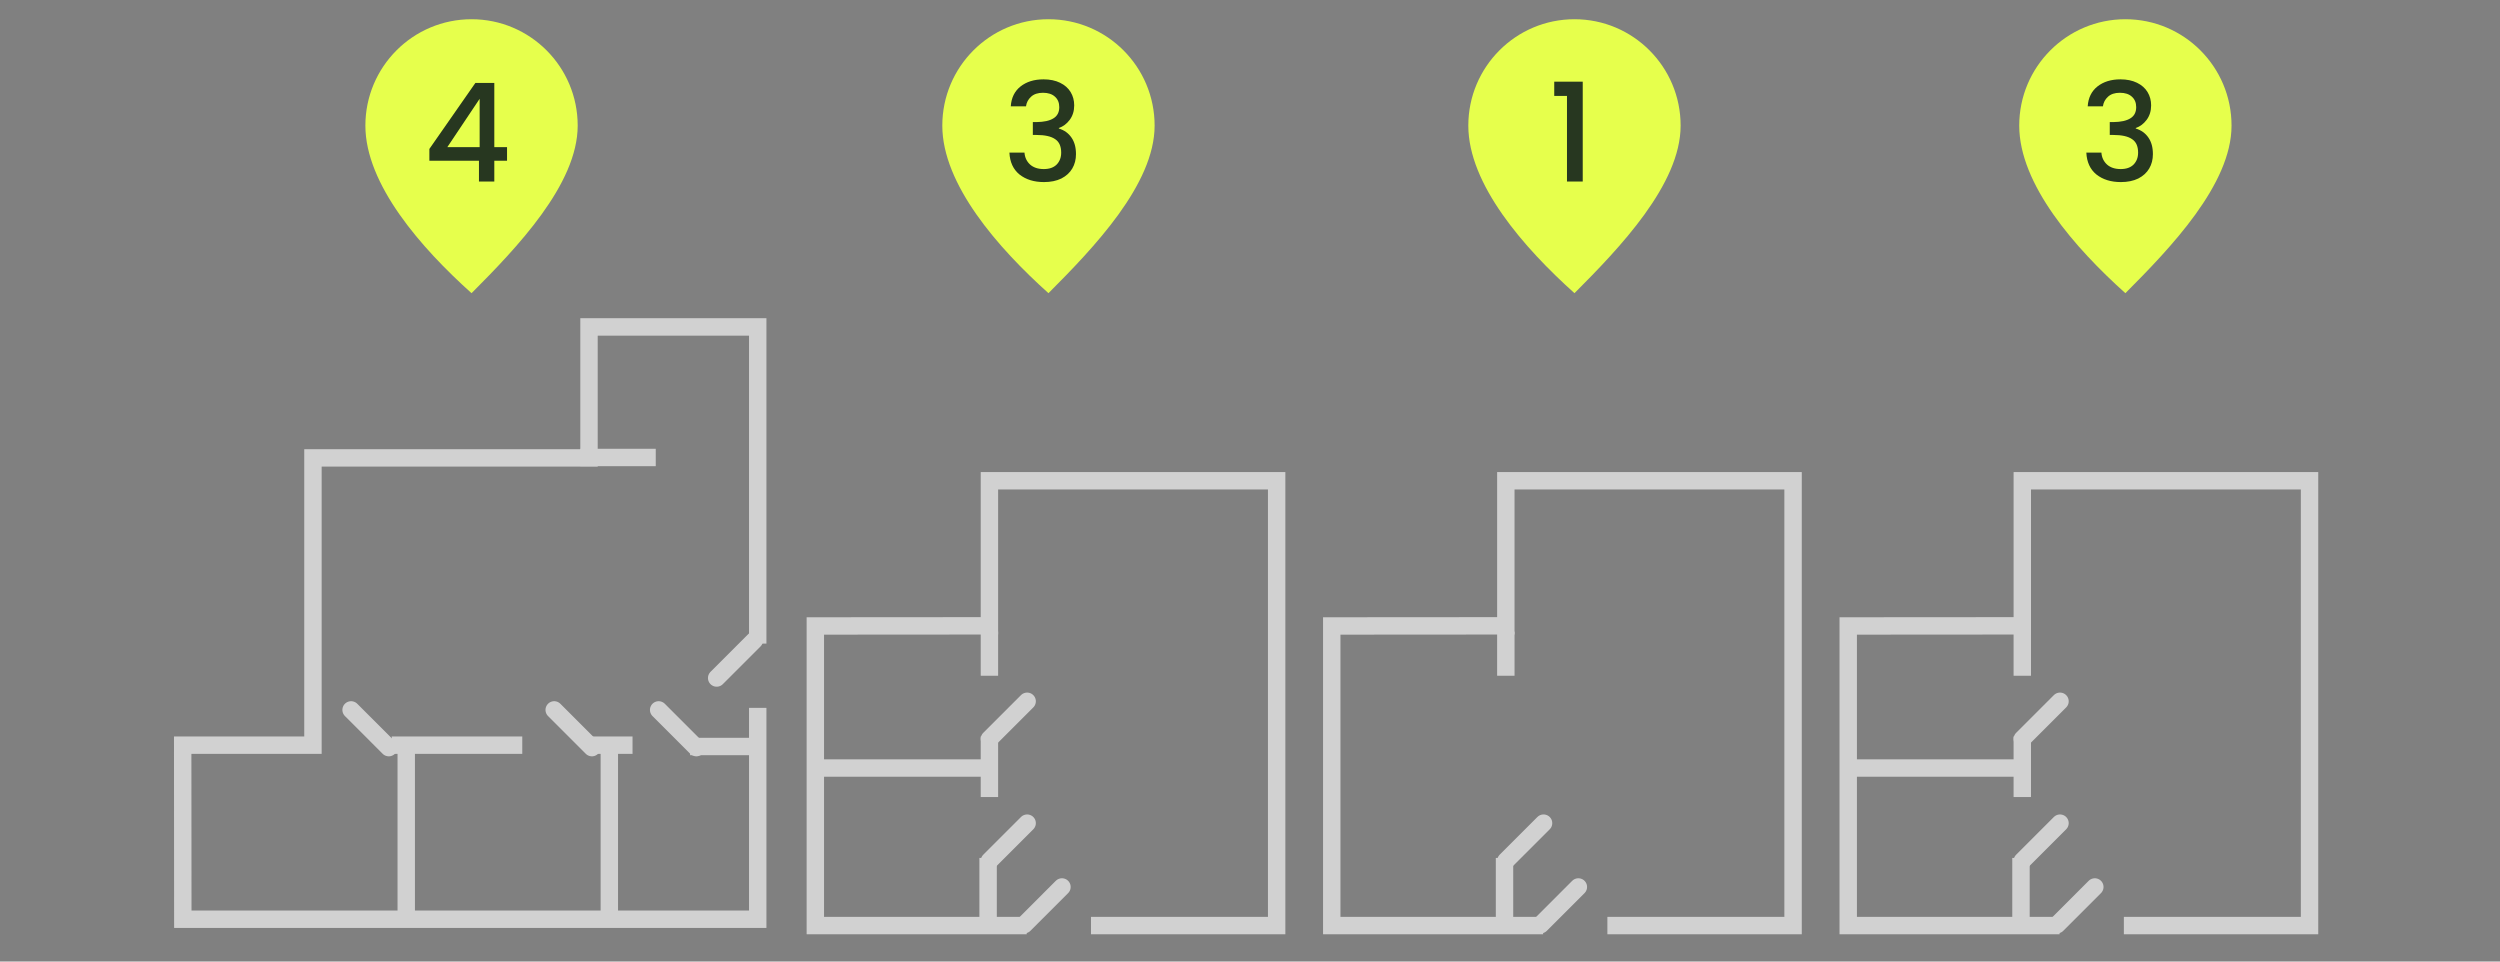 <svg xmlns="http://www.w3.org/2000/svg" width="260" height="100" viewBox="0 0 260 100" fill="none">
    <rect x="0" y="0" width="260" height="100" fill="#808080" stroke="none"/>
    <path d="M60.352 47.578H68.197" stroke="#D1D1D1" stroke-width="1.81"/>
    <path d="M78.804 73.62L78.804 77.634M78.804 66.936L78.804 47.624L78.804 34.001L61.257 34.001L61.257 47.624L32.547 47.624L32.547 77.497L19 77.497L19.013 95.602L42.248 95.602M71.773 77.634L78.804 77.634M78.804 77.634L78.804 95.602L42.248 95.602M42.248 95.602L42.248 77.634M63.37 95.602L63.37 77.634M40.739 77.497L54.317 77.497M61.257 77.497L65.784 77.497" stroke="#D1D1D1" stroke-width="1.81"/>
    <path d="M72.422 77.753L68.499 73.83" stroke="#D1D1D1" stroke-width="1.81" stroke-linecap="round"/>
    <path d="M78.456 66.59L74.533 70.513" stroke="#D1D1D1" stroke-width="1.81" stroke-linecap="round"/>
    <path d="M61.559 77.753L57.636 73.83" stroke="#D1D1D1" stroke-width="1.81" stroke-linecap="round"/>
    <path d="M40.435 77.753L36.513 73.83" stroke="#D1D1D1" stroke-width="1.81" stroke-linecap="round"/>
    <path d="M106.777 96.257H102.763M113.461 96.257H132.772V50L102.9 50V65.087L84.795 65.1V79.873M102.763 89.227V96.257M102.763 96.257H84.795V79.873M84.795 79.873H102.763" stroke="#D1D1D1" stroke-width="1.81"/>
    <path d="M102.9 76.585V82.892M102.9 70.277V65.689" stroke="#D1D1D1" stroke-width="1.81"/>
    <path d="M106.521 96.167L110.444 92.244" stroke="#D1D1D1" stroke-width="1.81" stroke-linecap="round"/>
    <path d="M102.9 76.854L106.823 72.932" stroke="#D1D1D1" stroke-width="1.81" stroke-linecap="round"/>
    <path d="M102.9 89.53L106.823 85.607" stroke="#D1D1D1" stroke-width="1.81" stroke-linecap="round"/>
    <path d="M160.484 96.257H156.47M167.168 96.257H186.479V50L156.607 50V65.087L138.502 65.1V79.873M156.47 89.227V96.257M156.47 96.257H138.502V79.873M138.502 79.873H138" stroke="#D1D1D1" stroke-width="1.81"/>
    <path d="M156.607 70.277V65.689" stroke="#D1D1D1" stroke-width="1.81"/>
    <path d="M160.229 96.167L164.151 92.244" stroke="#D1D1D1" stroke-width="1.81" stroke-linecap="round"/>
    <path d="M156.607 89.53L160.53 85.607" stroke="#D1D1D1" stroke-width="1.81" stroke-linecap="round"/>
    <path d="M214.196 96.257H210.182M220.881 96.257H240.192V50L210.319 50V65.087L192.215 65.1V79.873M210.182 89.227V96.257M210.182 96.257H192.215V79.873M192.215 79.873H210.182" stroke="#D1D1D1" stroke-width="1.81"/>
    <path d="M210.318 76.585V82.892M210.318 70.277V65.689" stroke="#D1D1D1" stroke-width="1.81"/>
    <path d="M213.939 96.167L217.862 92.244" stroke="#D1D1D1" stroke-width="1.81" stroke-linecap="round"/>
    <path d="M210.318 76.854L214.241 72.932" stroke="#D1D1D1" stroke-width="1.81" stroke-linecap="round"/>
    <path d="M210.318 89.53L214.241 85.607" stroke="#D1D1D1" stroke-width="1.81" stroke-linecap="round"/>
    <path d="M60.08 13.064C60.08 19.175 53.732 25.788 49.04 30.491C43.796 25.788 38 19.175 38 13.064C38 6.954 42.943 2 49.04 2C55.137 2 60.08 6.954 60.08 13.064Z" fill="#e6ff4c"/>
    <path d="M44.655 16.714V15.489L49.442 8.622H51.408V15.303H52.732V16.714H51.408V18.879H49.812V16.714H44.655ZM49.883 10.275L46.521 15.303H49.883V10.275Z" fill="#273720"/>
    <path d="M174.785 13.064C174.785 19.175 168.437 25.788 163.745 30.491C158.501 25.788 152.705 19.175 152.705 13.064C152.705 6.954 157.648 2 163.745 2C169.842 2 174.785 6.954 174.785 13.064Z" fill="#e6ff4c"/>
    <path d="M161.641 9.976V8.494H164.604V18.879H162.966V9.976H161.641Z" fill="#273720"/>
    <path d="M120.08 13.064C120.08 19.175 113.732 25.788 109.04 30.491C103.796 25.788 98 19.175 98 13.064C98 6.954 102.943 2 109.04 2C115.137 2 120.08 6.954 120.08 13.064Z" fill="#e6ff4c"/>
    <path d="M105.121 11.058C105.178 10.175 105.515 9.486 106.133 8.993C106.759 8.499 107.557 8.252 108.526 8.252C109.191 8.252 109.765 8.371 110.249 8.608C110.734 8.845 111.099 9.168 111.346 9.577C111.593 9.985 111.717 10.446 111.717 10.959C111.717 11.547 111.56 12.051 111.247 12.469C110.933 12.886 110.558 13.166 110.121 13.309V13.366C110.682 13.537 111.118 13.85 111.432 14.306C111.745 14.752 111.902 15.327 111.902 16.03C111.902 16.59 111.774 17.089 111.517 17.526C111.261 17.962 110.881 18.309 110.378 18.566C109.874 18.812 109.271 18.936 108.569 18.936C107.543 18.936 106.698 18.675 106.033 18.152C105.378 17.621 105.026 16.861 104.979 15.873H106.546C106.584 16.377 106.778 16.79 107.13 17.113C107.481 17.426 107.956 17.583 108.554 17.583C109.134 17.583 109.58 17.426 109.893 17.113C110.207 16.79 110.363 16.377 110.363 15.873C110.363 15.208 110.15 14.738 109.722 14.463C109.305 14.178 108.659 14.036 107.785 14.036H107.415V12.696H107.799C108.569 12.687 109.153 12.559 109.551 12.312C109.96 12.065 110.164 11.675 110.164 11.144C110.164 10.688 110.017 10.327 109.722 10.061C109.428 9.786 109.01 9.648 108.469 9.648C107.937 9.648 107.524 9.786 107.229 10.061C106.935 10.327 106.759 10.659 106.702 11.058H105.121Z" fill="#273720"/>
    <path d="M232.08 13.064C232.08 19.175 225.732 25.788 221.04 30.491C215.796 25.788 210 19.175 210 13.064C210 6.954 214.943 2 221.04 2C227.137 2 232.08 6.954 232.08 13.064Z" fill="#e6ff4c"/>
    <path d="M217.121 11.058C217.178 10.175 217.515 9.486 218.133 8.993C218.759 8.499 219.557 8.252 220.526 8.252C221.191 8.252 221.765 8.371 222.249 8.608C222.734 8.845 223.099 9.168 223.346 9.577C223.593 9.985 223.717 10.446 223.717 10.959C223.717 11.547 223.56 12.051 223.247 12.469C222.933 12.886 222.558 13.166 222.121 13.309V13.366C222.682 13.537 223.118 13.85 223.432 14.306C223.745 14.752 223.902 15.327 223.902 16.03C223.902 16.59 223.774 17.089 223.517 17.526C223.261 17.962 222.881 18.309 222.378 18.566C221.874 18.812 221.271 18.936 220.569 18.936C219.543 18.936 218.698 18.675 218.033 18.152C217.378 17.621 217.026 16.861 216.979 15.873H218.546C218.584 16.377 218.778 16.79 219.13 17.113C219.481 17.426 219.956 17.583 220.554 17.583C221.134 17.583 221.58 17.426 221.893 17.113C222.207 16.79 222.363 16.377 222.363 15.873C222.363 15.208 222.15 14.738 221.722 14.463C221.305 14.178 220.659 14.036 219.785 14.036H219.415V12.696H219.799C220.569 12.687 221.153 12.559 221.551 12.312C221.96 12.065 222.164 11.675 222.164 11.144C222.164 10.688 222.017 10.327 221.722 10.061C221.428 9.786 221.01 9.648 220.469 9.648C219.937 9.648 219.524 9.786 219.229 10.061C218.935 10.327 218.759 10.659 218.702 11.058H217.121Z" fill="#273720"/>
    </svg>